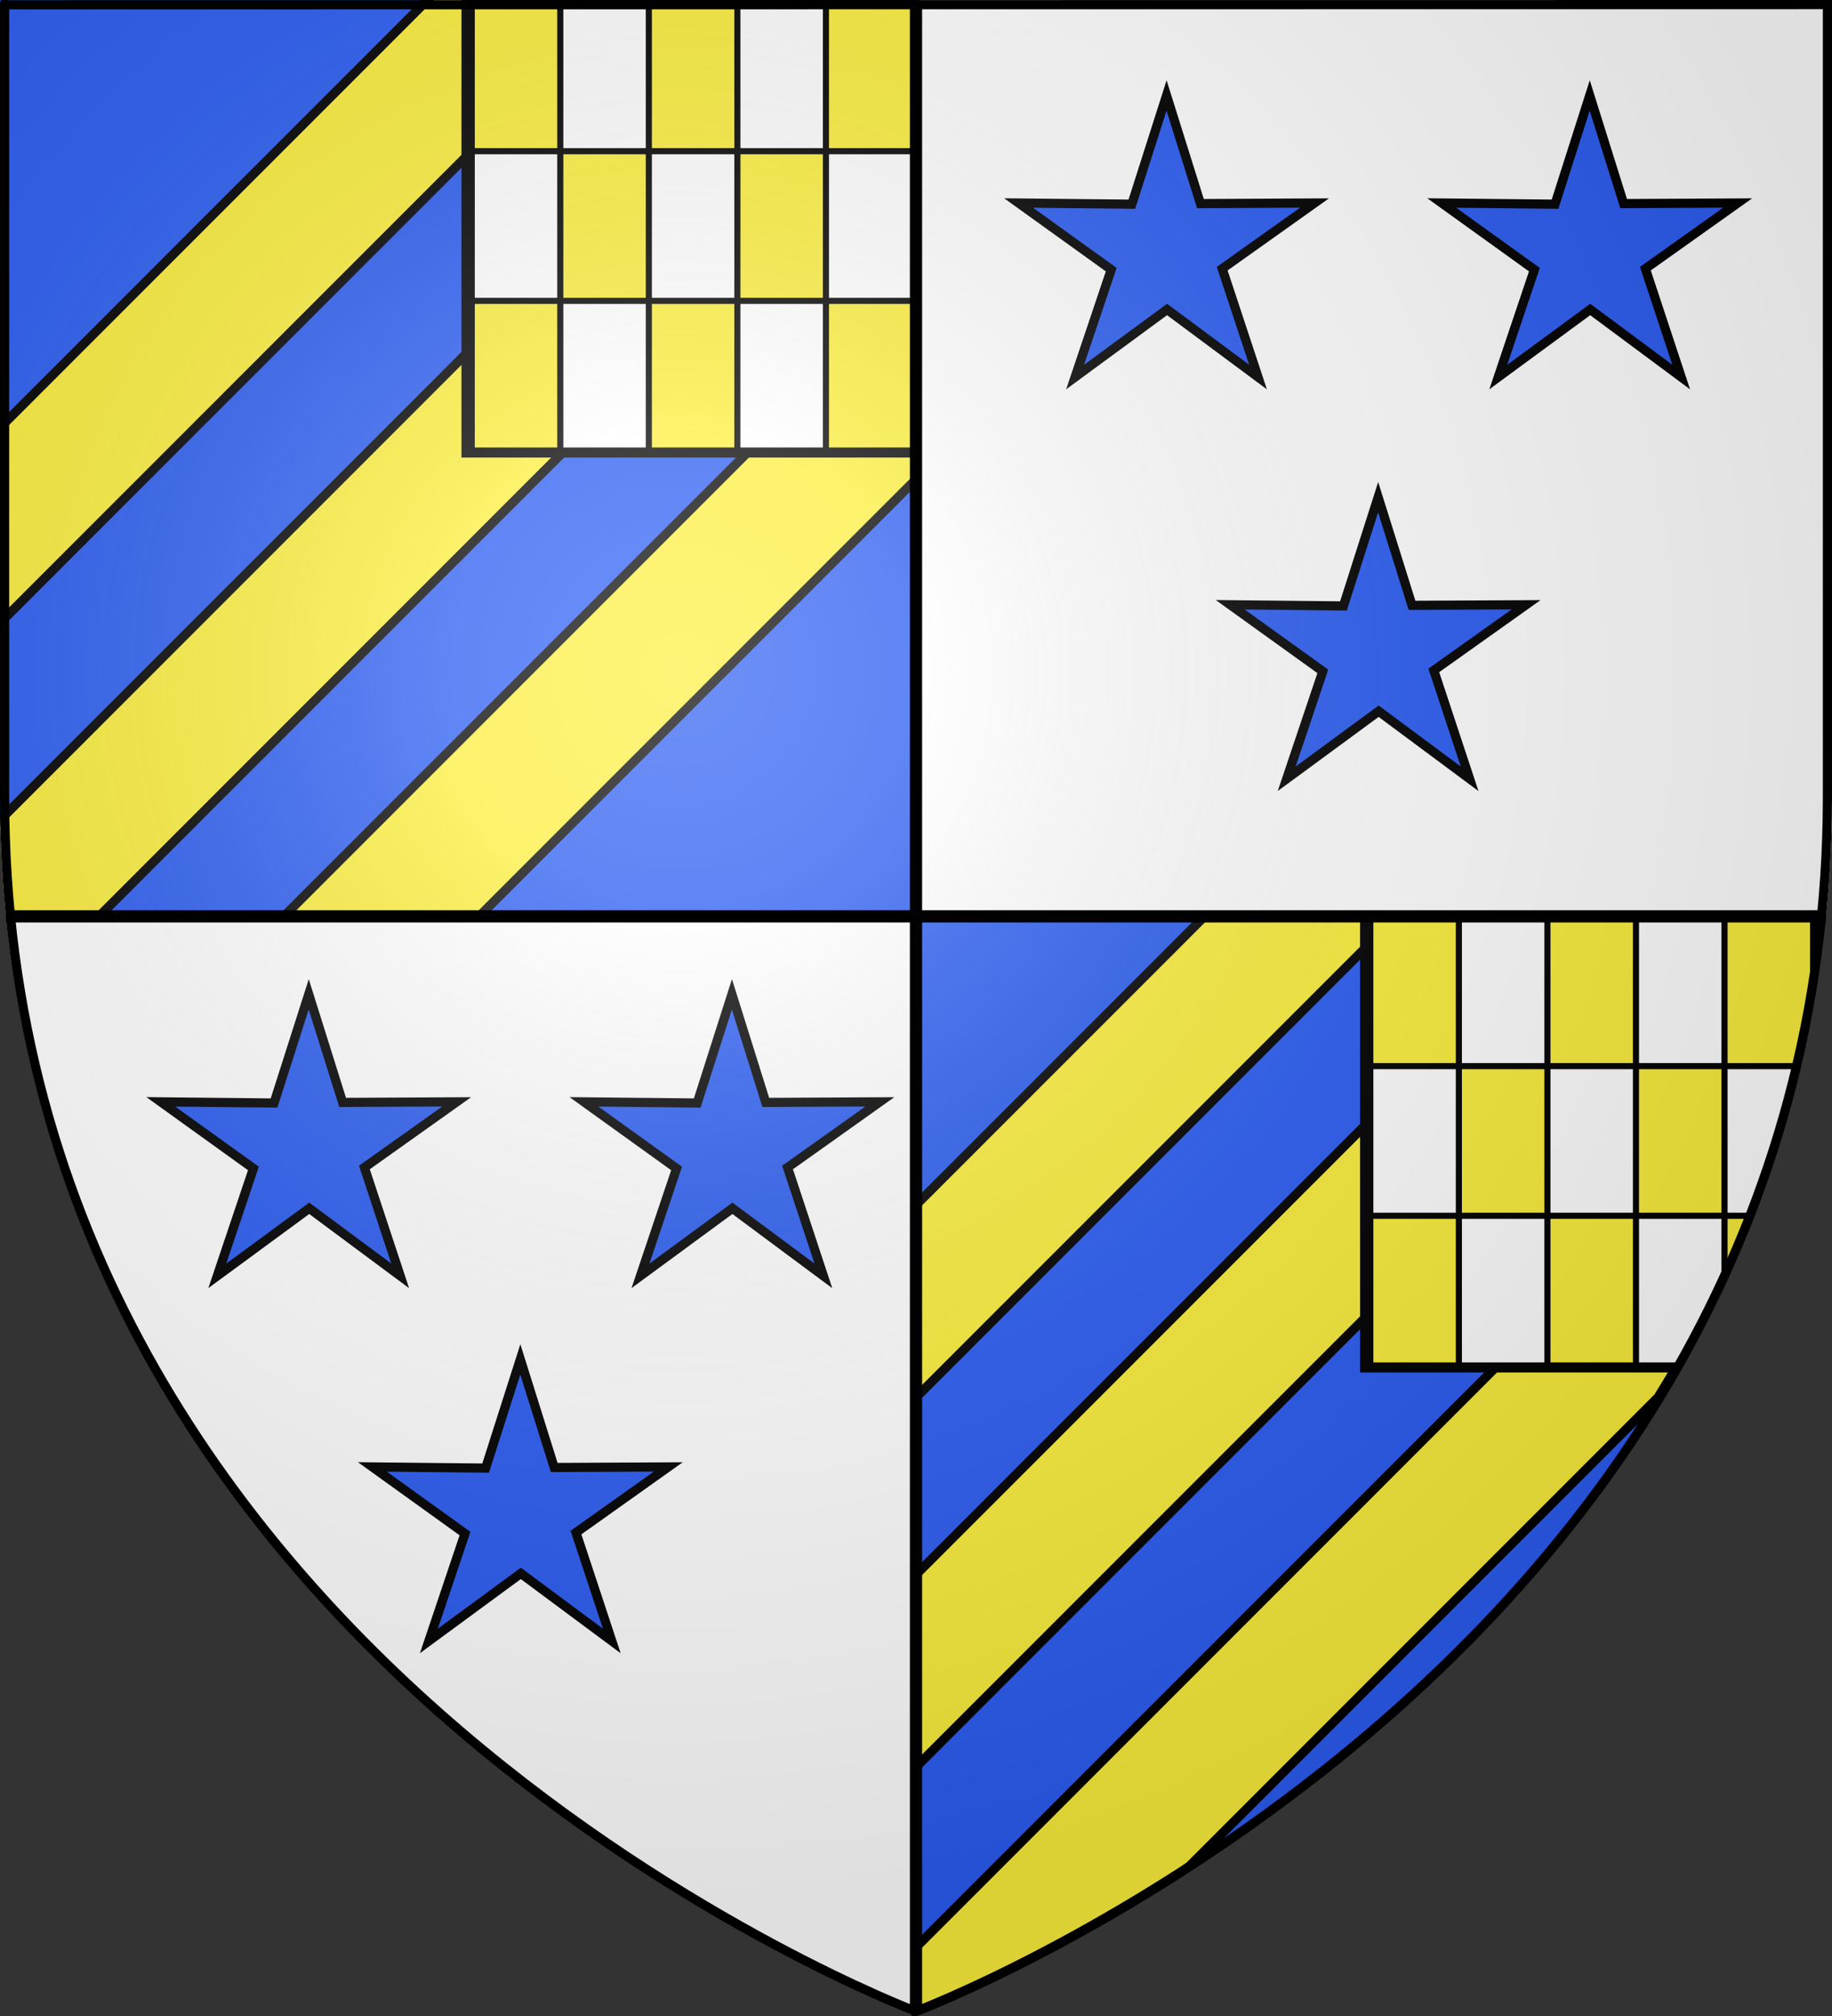 <?xml version="1.0" encoding="UTF-8" standalone="no"?>
<svg
   xmlns:dc="http://purl.org/dc/elements/1.1/"
   xmlns:cc="http://creativecommons.org/ns#"
   xmlns:rdf="http://www.w3.org/1999/02/22-rdf-syntax-ns#"
   xmlns:svg="http://www.w3.org/2000/svg"
   xmlns="http://www.w3.org/2000/svg"
   xmlns:xlink="http://www.w3.org/1999/xlink"
   xmlns:sodipodi="http://sodipodi.sourceforge.net/DTD/sodipodi-0.dtd"
   xmlns:inkscape="http://www.inkscape.org/namespaces/inkscape"
   height="660"
   width="600"
   version="1.0"
   id="svg2"
   sodipodi:version="0.32"
   inkscape:version="0.46"
   sodipodi:docname="Blason ville fr Eperlecques.svg"
   sodipodi:docbase=""
   inkscape:export-filename="/Users/olivier/Desktop/Blason Rouge/Blason_Vide_3D.png"
   inkscape:export-xdpi="144"
   inkscape:export-ydpi="144"
   inkscape:output_extension="org.inkscape.output.svg.inkscape">
  <rect width="100%" height="100%" fill="#333333" stroke="none"/>
  <sodipodi:namedview
     inkscape:window-height="1177"
     inkscape:window-width="1920"
     inkscape:pageshadow="2"
     inkscape:pageopacity="0.0"
     guidetolerance="10.0"
     gridtolerance="10.0"
     objecttolerance="10.0"
     borderopacity="1.0"
     bordercolor="#666666"
     pagecolor="#ffffff"
     id="base"
     showgrid="false"
     height="660px"
     inkscape:zoom="1"
     inkscape:cx="344.20691"
     inkscape:cy="304.24582"
     inkscape:window-x="-4"
     inkscape:window-y="-4"
     inkscape:current-layer="layer4"
     showguides="true"
     inkscape:guide-bbox="true" />
  <defs
     id="defs6">
    <linearGradient
       id="linearGradient2893">
      <stop
         style="stop-color:white;stop-opacity:0.314;"
         offset="0"
         id="stop2895" />
      <stop
         id="stop2897"
         offset="0.19"
         style="stop-color:white;stop-opacity:0.251;" />
      <stop
         style="stop-color:#6b6b6b;stop-opacity:0.125;"
         offset="0.6"
         id="stop2901" />
      <stop
         style="stop-color:black;stop-opacity:0.125;"
         offset="1"
         id="stop2899" />
    </linearGradient>
    <radialGradient
       inkscape:collect="always"
       xlink:href="#linearGradient2893"
       id="radialGradient3163"
       gradientUnits="userSpaceOnUse"
       gradientTransform="matrix(1.353,0,0,1.349,-77.629,-85.747)"
       cx="221.445"
       cy="226.331"
       fx="221.445"
       fy="226.331"
       r="300" />
    <clipPath
       clipPathUnits="userSpaceOnUse"
       id="clipPath4294">
      <path
         style="fill:#2b5df2;fill-opacity:1;fill-rule:evenodd;stroke:none;stroke-width:1px;stroke-linecap:butt;stroke-linejoin:miter;stroke-opacity:1;display:inline"
         d="M 5.704,0.468 L 5.704,358.968 C 5.704,358.968 276.178,257.012 301.704,0.468 L 5.704,0.468 z"
         id="path4296" />
    </clipPath>
    <clipPath
       clipPathUnits="userSpaceOnUse"
       id="clipPath4306">
      <path
         style="fill:#2b5df2;fill-opacity:1;fill-rule:evenodd;stroke:none;stroke-width:1px;stroke-linecap:butt;stroke-linejoin:miter;stroke-opacity:1;display:inline"
         d="M -6.1999024e-14,6.1999024e-14 L -184.152,184.152 C -193.754,193.754 -202.6,203.551 -210.755,213.509 L 0,424.264 L 212.132,212.132 L -6.1999024e-14,6.1999024e-14 z"
         id="path4308" />
    </clipPath>
    <clipPath
       clipPathUnits="userSpaceOnUse"
       id="clipPath4310">
      <path
         style="fill:#2b5df2;fill-opacity:1;fill-rule:evenodd;stroke:none;stroke-width:1px;stroke-linecap:butt;stroke-linejoin:miter;stroke-opacity:1;display:inline"
         d="M -6.1999024e-14,6.1999024e-14 L -184.152,184.152 C -193.754,193.754 -202.6,203.551 -210.755,213.509 L 0,424.264 L 212.132,212.132 L -6.1999024e-14,6.1999024e-14 z"
         id="path4312" />
    </clipPath>
    <clipPath
       clipPathUnits="userSpaceOnUse"
       id="clipPath4314">
      <path
         style="fill:#2b5df2;fill-opacity:1;fill-rule:evenodd;stroke:none;stroke-width:1px;stroke-linecap:butt;stroke-linejoin:miter;stroke-opacity:1;display:inline"
         d="M -6.1999024e-14,6.1999024e-14 L -184.152,184.152 C -193.754,193.754 -202.6,203.551 -210.755,213.509 L 0,424.264 L 212.132,212.132 L -6.1999024e-14,6.1999024e-14 z"
         id="path4316" />
    </clipPath>
  </defs>
  <g
     inkscape:groupmode="layer"
     id="layer3"
     inkscape:label="Fond écu"
     style="display:inline"
     sodipodi:insensitive="true">
    <path
       style="fill:#2b5df2;fill-opacity:1;fill-rule:evenodd;stroke:none;stroke-width:1px;stroke-linecap:butt;stroke-linejoin:miter;stroke-opacity:1;display:inline"
       d="M 0,8.7679863e-14 L 0,260.43 C 0,274.01 0.672,287.192 1.947,300 L 300,300 L 300,8.7679863e-14 L 0,8.7679863e-14 z"
       id="path3161" />
    <path
       style="fill:#2b5df2;fill-opacity:1;fill-rule:evenodd;stroke:none;stroke-width:1px;stroke-linecap:butt;stroke-linejoin:miter;stroke-opacity:1;display:inline"
       d="M 300,300 L 300,658.5 C 300,658.5 570.474,556.543 596,300 L 300,300 z"
       id="path5127" />
    <path
       style="fill:#ffffff;fill-opacity:1;fill-rule:evenodd;stroke:none;stroke-width:1px;stroke-linecap:butt;stroke-linejoin:miter;stroke-opacity:1;display:inline"
       d="M 300,300 L 300,660 C 300,660 27.698,557.617 2,300 L 300,300 z"
       id="path6098" />
    <path
       style="fill:#ffffff;fill-opacity:1;fill-rule:evenodd;stroke:none;stroke-width:1px;stroke-linecap:butt;stroke-linejoin:miter;stroke-opacity:1;display:inline"
       d="M 600,-2.8175379e-14 L 600,260.43 C 600,274.01 599.328,287.192 598.053,300 L 300,300 L 300,-2.8175379e-14 L 600,-2.8175379e-14 z"
       id="path6100" />
  </g>
  <g
     inkscape:groupmode="layer"
     id="layer4"
     inkscape:label="Meubles"
     style="display:inline">
    <g
       id="g3336"
       transform="translate(2.343,0)"
       style="stroke-width:3;stroke-miterlimit:4;stroke-dasharray:none">
      <path
         transform="translate(-52.326,-10.69)"
         d="M 432.042,41.945 L 443.14,77.344 L 480.504,77.154 L 450.267,98.648 L 461.993,134.125 L 432.207,112.009 L 402.091,134.125 L 413.92,98.962 L 383.58,77.154 L 420.677,77.538 L 432.042,41.945 z"
         inkscape:randomized="0"
         inkscape:rounded="0"
         inkscape:flatsided="false"
         sodipodi:arg2="-0.95111863"
         sodipodi:arg1="-1.5707963"
         sodipodi:r2="19.109447"
         sodipodi:r1="50.95586"
         sodipodi:cy="92.900375"
         sodipodi:cx="432.04224"
         sodipodi:sides="5"
         id="path3327"
         style="fill:#2b5df2;fill-opacity:1;stroke:#000000;stroke-width:3;stroke-linecap:square;stroke-linejoin:miter;stroke-miterlimit:4;stroke-dasharray:none;stroke-dashoffset:0;stroke-opacity:1;display:inline"
         sodipodi:type="star" />
      <path
         transform="translate(86.267,-10.69)"
         d="M 432.042,41.945 L 443.14,77.344 L 480.504,77.154 L 450.267,98.648 L 461.993,134.125 L 432.207,112.009 L 402.091,134.125 L 413.92,98.962 L 383.58,77.154 L 420.677,77.538 L 432.042,41.945 z"
         inkscape:randomized="0"
         inkscape:rounded="0"
         inkscape:flatsided="false"
         sodipodi:arg2="-0.95111863"
         sodipodi:arg1="-1.5707963"
         sodipodi:r2="19.109447"
         sodipodi:r1="50.95586"
         sodipodi:cy="92.900375"
         sodipodi:cx="432.04224"
         sodipodi:sides="5"
         id="path3332"
         style="fill:#2b5df2;fill-opacity:1;stroke:#000000;stroke-width:3;stroke-linecap:square;stroke-linejoin:miter;stroke-miterlimit:4;stroke-dasharray:none;stroke-dashoffset:0;stroke-opacity:1;display:inline"
         sodipodi:type="star" />
    </g>
    <path
       sodipodi:type="star"
       style="fill:#2b5df2;fill-opacity:1;stroke:#000000;stroke-width:3;stroke-linecap:square;stroke-linejoin:miter;stroke-miterlimit:4;stroke-dasharray:none;stroke-dashoffset:0;stroke-opacity:1;display:inline"
       id="path3334"
       sodipodi:sides="5"
       sodipodi:cx="432.04224"
       sodipodi:cy="92.900375"
       sodipodi:r1="50.95586"
       sodipodi:r2="19.109447"
       sodipodi:arg1="-1.5707963"
       sodipodi:arg2="-0.95111863"
       inkscape:flatsided="false"
       inkscape:rounded="0"
       inkscape:randomized="0"
       d="M 432.042,41.945 L 443.14,77.344 L 480.504,77.154 L 450.267,98.648 L 461.993,134.125 L 432.207,112.009 L 402.091,134.125 L 413.92,98.962 L 383.58,77.154 L 420.677,77.538 L 432.042,41.945 z"
       transform="translate(19.314,120.831)" />
    <g
       style="stroke-width:3;stroke-miterlimit:4;stroke-dasharray:none;display:inline"
       id="g3340"
       transform="translate(-278.6,294.257)">
      <path
         transform="translate(-52.326,-10.69)"
         d="M 432.042,41.945 L 443.14,77.344 L 480.504,77.154 L 450.267,98.648 L 461.993,134.125 L 432.207,112.009 L 402.091,134.125 L 413.92,98.962 L 383.58,77.154 L 420.677,77.538 L 432.042,41.945 z"
         inkscape:randomized="0"
         inkscape:rounded="0"
         inkscape:flatsided="false"
         sodipodi:arg2="-0.95111863"
         sodipodi:arg1="-1.5707963"
         sodipodi:r2="19.109447"
         sodipodi:r1="50.95586"
         sodipodi:cy="92.900375"
         sodipodi:cx="432.04224"
         sodipodi:sides="5"
         id="path3342"
         style="fill:#2b5df2;fill-opacity:1;stroke:#000000;stroke-width:3;stroke-linecap:square;stroke-linejoin:miter;stroke-miterlimit:4;stroke-dasharray:none;stroke-dashoffset:0;stroke-opacity:1;display:inline"
         sodipodi:type="star" />
      <path
         transform="translate(86.267,-10.69)"
         d="M 432.042,41.945 L 443.14,77.344 L 480.504,77.154 L 450.267,98.648 L 461.993,134.125 L 432.207,112.009 L 402.091,134.125 L 413.92,98.962 L 383.58,77.154 L 420.677,77.538 L 432.042,41.945 z"
         inkscape:randomized="0"
         inkscape:rounded="0"
         inkscape:flatsided="false"
         sodipodi:arg2="-0.95111863"
         sodipodi:arg1="-1.5707963"
         sodipodi:r2="19.109447"
         sodipodi:r1="50.95586"
         sodipodi:cy="92.900375"
         sodipodi:cx="432.04224"
         sodipodi:sides="5"
         id="path3344"
         style="fill:#2b5df2;fill-opacity:1;stroke:#000000;stroke-width:3;stroke-linecap:square;stroke-linejoin:miter;stroke-miterlimit:4;stroke-dasharray:none;stroke-dashoffset:0;stroke-opacity:1;display:inline"
         sodipodi:type="star" />
    </g>
    <path
       sodipodi:type="star"
       style="fill:#2b5df2;fill-opacity:1;stroke:#000000;stroke-width:3;stroke-linecap:square;stroke-linejoin:miter;stroke-miterlimit:4;stroke-dasharray:none;stroke-dashoffset:0;stroke-opacity:1;display:inline"
       id="path3346"
       sodipodi:sides="5"
       sodipodi:cx="432.04224"
       sodipodi:cy="92.900375"
       sodipodi:r1="50.95586"
       sodipodi:r2="19.109447"
       sodipodi:arg1="-1.5707963"
       sodipodi:arg2="-0.95111863"
       inkscape:flatsided="false"
       inkscape:rounded="0"
       inkscape:randomized="0"
       d="M 432.042,41.945 L 443.14,77.344 L 480.504,77.154 L 450.267,98.648 L 461.993,134.125 L 432.207,112.009 L 402.091,134.125 L 413.92,98.962 L 383.58,77.154 L 420.677,77.538 L 432.042,41.945 z"
       transform="translate(-261.63,403.088)" />
    <path
       style="fill:#fcef3c;fill-opacity:1;stroke:#000000;stroke-width:3;stroke-linecap:square;stroke-linejoin:miter;stroke-miterlimit:4;stroke-dasharray:none;stroke-dashoffset:0;stroke-opacity:1"
       d="M 578.5,300 L 515.5,300 L 300,515.5 L 300,578.5 L 578.5,300 z"
       id="path4281" />
    <path
       style="fill:#fcef3c;fill-opacity:1;stroke:#000000;stroke-width:3;stroke-linecap:square;stroke-linejoin:miter;stroke-miterlimit:4;stroke-dasharray:none;stroke-dashoffset:0;stroke-opacity:1;display:inline"
       d="M 543.031,457.469 C 545.195,453.905 547.399,450.387 549.469,446.719 C 552.845,440.737 556.117,434.607 559.219,428.344 C 562.321,422.081 565.266,415.672 568.062,409.125 C 570.859,402.578 573.478,395.897 575.938,389.062 C 578.397,382.228 580.69,375.251 582.781,368.125 C 584.519,362.205 586.037,356.123 587.5,350 L 300,637.5 L 300,658.5 C 300,658.5 304.211,656.914 311.656,653.625 C 315.379,651.981 319.918,649.912 325.125,647.406 C 330.332,644.901 336.217,641.954 342.656,638.562 C 349.095,635.171 356.08,631.335 363.5,627.031 C 370.92,622.727 378.789,617.961 386.938,612.719 C 387.785,612.174 388.709,611.493 389.562,610.938 L 543.031,457.469 z"
       id="path4274" />
    <path
       style="fill:#fcef3c;fill-opacity:1;stroke:#000000;stroke-width:3;stroke-linecap:square;stroke-linejoin:miter;stroke-miterlimit:4;stroke-dasharray:none;stroke-dashoffset:0;stroke-opacity:1;display:inline"
       d="M 457.5,300 L 394.5,300 L 300,394.5 L 300,457.5 L 457.5,300 z"
       id="path4288" />
    <g
       style="display:inline"
       id="g4178"
       transform="translate(294.296,299.532)"
       clip-path="url(#clipPath4294)">
      <rect
         y="1.297"
         x="152.635"
         height="147"
         width="147"
         id="rect4180"
         style="fill:#2b5df2;fill-opacity:1;stroke:#000000;stroke-width:3;stroke-linecap:square;stroke-linejoin:miter;stroke-miterlimit:4;stroke-dasharray:none;stroke-dashoffset:0;stroke-opacity:1" />
      <rect
         y="0.75"
         x="270.75"
         height="48.5"
         width="28.5"
         id="rect4182"
         style="fill:#fcef3c;fill-opacity:1;stroke:#000000;stroke-width:1.5;stroke-linecap:square;stroke-linejoin:miter;stroke-miterlimit:4;stroke-dasharray:none;stroke-dashoffset:0;stroke-opacity:1;display:inline" />
      <rect
         y="0.75"
         x="241.75"
         height="48.5"
         width="28.5"
         id="rect4184"
         style="fill:#ffffff;fill-opacity:1;stroke:#000000;stroke-width:1.5;stroke-linecap:square;stroke-linejoin:miter;stroke-miterlimit:4;stroke-dasharray:none;stroke-dashoffset:0;stroke-opacity:1;display:inline" />
      <rect
         y="0.75"
         x="212.75"
         height="48.5"
         width="28.5"
         id="rect4186"
         style="fill:#fcef3c;fill-opacity:1;stroke:#000000;stroke-width:1.5;stroke-linecap:square;stroke-linejoin:miter;stroke-miterlimit:4;stroke-dasharray:none;stroke-dashoffset:0;stroke-opacity:1;display:inline" />
      <rect
         y="0.75"
         x="183.75"
         height="48.5"
         width="28.5"
         id="rect4188"
         style="fill:#ffffff;fill-opacity:1;stroke:#000000;stroke-width:1.5;stroke-linecap:square;stroke-linejoin:miter;stroke-miterlimit:4;stroke-dasharray:none;stroke-dashoffset:0;stroke-opacity:1;display:inline" />
      <rect
         y="0.75"
         x="154.75"
         height="48.5"
         width="28.5"
         id="rect4190"
         style="fill:#fcef3c;fill-opacity:1;stroke:#000000;stroke-width:1.5;stroke-linecap:square;stroke-linejoin:miter;stroke-miterlimit:4;stroke-dasharray:none;stroke-dashoffset:0;stroke-opacity:1;display:inline" />
      <rect
         y="49.75"
         x="270.75"
         height="48.5"
         width="28.5"
         id="rect4192"
         style="fill:#ffffff;fill-opacity:1;stroke:#000000;stroke-width:1.5;stroke-linecap:square;stroke-linejoin:miter;stroke-miterlimit:4;stroke-dasharray:none;stroke-dashoffset:0;stroke-opacity:1;display:inline" />
      <rect
         y="49.75"
         x="241.75"
         height="48.5"
         width="28.5"
         id="rect4194"
         style="fill:#fcef3c;fill-opacity:1;stroke:#000000;stroke-width:1.5;stroke-linecap:square;stroke-linejoin:miter;stroke-miterlimit:4;stroke-dasharray:none;stroke-dashoffset:0;stroke-opacity:1;display:inline" />
      <rect
         y="49.75"
         x="212.75"
         height="48.5"
         width="28.5"
         id="rect4196"
         style="fill:#ffffff;fill-opacity:1;stroke:#000000;stroke-width:1.5;stroke-linecap:square;stroke-linejoin:miter;stroke-miterlimit:4;stroke-dasharray:none;stroke-dashoffset:0;stroke-opacity:1;display:inline" />
      <rect
         y="49.75"
         x="183.75"
         height="48.5"
         width="28.5"
         id="rect4198"
         style="fill:#fcef3c;fill-opacity:1;stroke:#000000;stroke-width:1.5;stroke-linecap:square;stroke-linejoin:miter;stroke-miterlimit:4;stroke-dasharray:none;stroke-dashoffset:0;stroke-opacity:1;display:inline" />
      <rect
         y="49.75"
         x="154.75"
         height="48.5"
         width="28.5"
         id="rect4200"
         style="fill:#ffffff;fill-opacity:1;stroke:#000000;stroke-width:1.5;stroke-linecap:square;stroke-linejoin:miter;stroke-miterlimit:4;stroke-dasharray:none;stroke-dashoffset:0;stroke-opacity:1;display:inline" />
      <rect
         y="98.75"
         x="270.75"
         height="48.5"
         width="28.5"
         id="rect4202"
         style="fill:#fcef3c;fill-opacity:1;stroke:#000000;stroke-width:1.5;stroke-linecap:square;stroke-linejoin:miter;stroke-miterlimit:4;stroke-dasharray:none;stroke-dashoffset:0;stroke-opacity:1;display:inline" />
      <rect
         y="98.75"
         x="241.75"
         height="48.5"
         width="28.5"
         id="rect4204"
         style="fill:#ffffff;fill-opacity:1;stroke:#000000;stroke-width:1.5;stroke-linecap:square;stroke-linejoin:miter;stroke-miterlimit:4;stroke-dasharray:none;stroke-dashoffset:0;stroke-opacity:1;display:inline" />
      <rect
         y="98.75"
         x="212.75"
         height="48.5"
         width="28.5"
         id="rect4206"
         style="fill:#fcef3c;fill-opacity:1;stroke:#000000;stroke-width:1.5;stroke-linecap:square;stroke-linejoin:miter;stroke-miterlimit:4;stroke-dasharray:none;stroke-dashoffset:0;stroke-opacity:1;display:inline" />
      <rect
         y="98.75"
         x="183.75"
         height="48.5"
         width="28.5"
         id="rect4208"
         style="fill:#ffffff;fill-opacity:1;stroke:#000000;stroke-width:1.5;stroke-linecap:square;stroke-linejoin:miter;stroke-miterlimit:4;stroke-dasharray:none;stroke-dashoffset:0;stroke-opacity:1;display:inline" />
      <rect
         y="98.75"
         x="154.75"
         height="48.5"
         width="28.5"
         id="rect4210"
         style="fill:#fcef3c;fill-opacity:1;stroke:#000000;stroke-width:1.5;stroke-linecap:square;stroke-linejoin:miter;stroke-miterlimit:4;stroke-dasharray:none;stroke-dashoffset:0;stroke-opacity:1;display:inline" />
    </g>
    <rect
       style="fill:#fcef3c;fill-opacity:1;stroke:#000000;stroke-width:3;stroke-linecap:square;stroke-linejoin:miter;stroke-miterlimit:4;stroke-dasharray:none;stroke-dashoffset:0;stroke-opacity:1"
       id="rect4298"
       width="829.726"
       height="45.229"
       x="-418.045"
       y="189.871"
       transform="matrix(0.707,-0.707,0.707,0.707,0,0)"
       clip-path="url(#clipPath4314)" />
    <rect
       style="fill:#fcef3c;fill-opacity:1;stroke:#000000;stroke-width:3;stroke-linecap:square;stroke-linejoin:miter;stroke-miterlimit:4;stroke-dasharray:none;stroke-dashoffset:0;stroke-opacity:1;display:inline"
       id="rect4300"
       width="829.726"
       height="45.229"
       x="-426.177"
       y="99.008"
       transform="matrix(0.707,-0.707,0.707,0.707,0,0)"
       clip-path="url(#clipPath4310)" />
    <rect
       style="fill:#fcef3c;fill-opacity:1;stroke:#000000;stroke-width:3;stroke-linecap:square;stroke-linejoin:miter;stroke-miterlimit:4;stroke-dasharray:none;stroke-dashoffset:0;stroke-opacity:1;display:inline"
       id="rect4302"
       width="829.726"
       height="45.229"
       x="-394.357"
       y="277.906"
       transform="matrix(0.707,-0.707,0.707,0.707,0,0)"
       clip-path="url(#clipPath4306)" />
    <g
       id="g4160">
      <rect
         y="1.297"
         x="152.635"
         height="147"
         width="147"
         id="rect3348"
         style="fill:#2b5df2;fill-opacity:1;stroke:#000000;stroke-width:3;stroke-linecap:square;stroke-linejoin:miter;stroke-miterlimit:4;stroke-dasharray:none;stroke-dashoffset:0;stroke-opacity:1" />
      <rect
         y="0.75"
         x="270.75"
         height="48.5"
         width="28.5"
         id="rect4130"
         style="fill:#fcef3c;fill-opacity:1;stroke:#000000;stroke-width:1.5;stroke-linecap:square;stroke-linejoin:miter;stroke-miterlimit:4;stroke-dasharray:none;stroke-dashoffset:0;stroke-opacity:1;display:inline" />
      <rect
         y="0.75"
         x="241.75"
         height="48.5"
         width="28.5"
         id="rect4132"
         style="fill:#ffffff;fill-opacity:1;stroke:#000000;stroke-width:1.5;stroke-linecap:square;stroke-linejoin:miter;stroke-miterlimit:4;stroke-dasharray:none;stroke-dashoffset:0;stroke-opacity:1;display:inline" />
      <rect
         y="0.75"
         x="212.75"
         height="48.5"
         width="28.5"
         id="rect4134"
         style="fill:#fcef3c;fill-opacity:1;stroke:#000000;stroke-width:1.5;stroke-linecap:square;stroke-linejoin:miter;stroke-miterlimit:4;stroke-dasharray:none;stroke-dashoffset:0;stroke-opacity:1;display:inline" />
      <rect
         y="0.75"
         x="183.75"
         height="48.5"
         width="28.5"
         id="rect4136"
         style="fill:#ffffff;fill-opacity:1;stroke:#000000;stroke-width:1.5;stroke-linecap:square;stroke-linejoin:miter;stroke-miterlimit:4;stroke-dasharray:none;stroke-dashoffset:0;stroke-opacity:1;display:inline" />
      <rect
         y="0.75"
         x="154.75"
         height="48.5"
         width="28.5"
         id="rect4138"
         style="fill:#fcef3c;fill-opacity:1;stroke:#000000;stroke-width:1.5;stroke-linecap:square;stroke-linejoin:miter;stroke-miterlimit:4;stroke-dasharray:none;stroke-dashoffset:0;stroke-opacity:1;display:inline" />
      <rect
         y="49.75"
         x="270.75"
         height="48.5"
         width="28.5"
         id="rect4140"
         style="fill:#ffffff;fill-opacity:1;stroke:#000000;stroke-width:1.5;stroke-linecap:square;stroke-linejoin:miter;stroke-miterlimit:4;stroke-dasharray:none;stroke-dashoffset:0;stroke-opacity:1;display:inline" />
      <rect
         y="49.75"
         x="241.75"
         height="48.5"
         width="28.5"
         id="rect4142"
         style="fill:#fcef3c;fill-opacity:1;stroke:#000000;stroke-width:1.5;stroke-linecap:square;stroke-linejoin:miter;stroke-miterlimit:4;stroke-dasharray:none;stroke-dashoffset:0;stroke-opacity:1;display:inline" />
      <rect
         y="49.75"
         x="212.75"
         height="48.5"
         width="28.5"
         id="rect4144"
         style="fill:#ffffff;fill-opacity:1;stroke:#000000;stroke-width:1.5;stroke-linecap:square;stroke-linejoin:miter;stroke-miterlimit:4;stroke-dasharray:none;stroke-dashoffset:0;stroke-opacity:1;display:inline" />
      <rect
         y="49.75"
         x="183.75"
         height="48.5"
         width="28.5"
         id="rect4146"
         style="fill:#fcef3c;fill-opacity:1;stroke:#000000;stroke-width:1.5;stroke-linecap:square;stroke-linejoin:miter;stroke-miterlimit:4;stroke-dasharray:none;stroke-dashoffset:0;stroke-opacity:1;display:inline" />
      <rect
         y="49.75"
         x="154.75"
         height="48.5"
         width="28.5"
         id="rect4148"
         style="fill:#ffffff;fill-opacity:1;stroke:#000000;stroke-width:1.5;stroke-linecap:square;stroke-linejoin:miter;stroke-miterlimit:4;stroke-dasharray:none;stroke-dashoffset:0;stroke-opacity:1;display:inline" />
      <rect
         y="98.75"
         x="270.75"
         height="48.5"
         width="28.5"
         id="rect4150"
         style="fill:#fcef3c;fill-opacity:1;stroke:#000000;stroke-width:1.5;stroke-linecap:square;stroke-linejoin:miter;stroke-miterlimit:4;stroke-dasharray:none;stroke-dashoffset:0;stroke-opacity:1;display:inline" />
      <rect
         y="98.75"
         x="241.75"
         height="48.5"
         width="28.5"
         id="rect4152"
         style="fill:#ffffff;fill-opacity:1;stroke:#000000;stroke-width:1.5;stroke-linecap:square;stroke-linejoin:miter;stroke-miterlimit:4;stroke-dasharray:none;stroke-dashoffset:0;stroke-opacity:1;display:inline" />
      <rect
         y="98.75"
         x="212.75"
         height="48.5"
         width="28.5"
         id="rect4154"
         style="fill:#fcef3c;fill-opacity:1;stroke:#000000;stroke-width:1.5;stroke-linecap:square;stroke-linejoin:miter;stroke-miterlimit:4;stroke-dasharray:none;stroke-dashoffset:0;stroke-opacity:1;display:inline" />
      <rect
         y="98.75"
         x="183.75"
         height="48.5"
         width="28.5"
         id="rect4156"
         style="fill:#ffffff;fill-opacity:1;stroke:#000000;stroke-width:1.5;stroke-linecap:square;stroke-linejoin:miter;stroke-miterlimit:4;stroke-dasharray:none;stroke-dashoffset:0;stroke-opacity:1;display:inline" />
      <rect
         y="98.75"
         x="154.75"
         height="48.5"
         width="28.5"
         id="rect4158"
         style="fill:#fcef3c;fill-opacity:1;stroke:#000000;stroke-width:1.5;stroke-linecap:square;stroke-linejoin:miter;stroke-miterlimit:4;stroke-dasharray:none;stroke-dashoffset:0;stroke-opacity:1;display:inline" />
    </g>
  </g>
  <g
     inkscape:groupmode="layer"
     id="layer2"
     inkscape:label="Reflet final"
     sodipodi:insensitive="true"
     style="display:inline">
    <path
       sodipodi:nodetypes="cccccc"
       d="M 300,658.5 C 300,658.5 598.5,546.18 598.5,260.728 C 598.5,-24.723 598.5,2.176 598.5,2.176 L 1.5,2.176 L 1.5,260.728 C 1.5,546.18 300,658.5 300,658.5 z "
       style="opacity:1;fill:url(#radialGradient3163);fill-opacity:1;fill-rule:evenodd;stroke:none;stroke-width:1px;stroke-linecap:butt;stroke-linejoin:miter;stroke-opacity:1"
       id="path2875"
       inkscape:export-xdpi="144"
       inkscape:export-ydpi="144" />
  </g>
  <g
     inkscape:groupmode="layer"
     id="layer1"
     inkscape:label="Contour final"
     style="display:inline"
     sodipodi:insensitive="true">
    <rect
       style="fill:#000000;fill-opacity:1;stroke:none;stroke-width:15;stroke-linecap:round;stroke-linejoin:round;stroke-miterlimit:4;stroke-dasharray:none;display:inline"
       id="rect7071"
       width="4"
       height="656"
       x="298"
       y="2" />
    <rect
       style="fill:#000000;fill-opacity:1;stroke:none;stroke-width:15;stroke-linecap:round;stroke-linejoin:round;stroke-miterlimit:4;stroke-dasharray:none;display:inline"
       id="rect7073"
       width="4"
       height="596"
       x="298"
       y="-598"
       transform="matrix(0,1,-1,0,0,0)" />
    <path
       sodipodi:nodetypes="cccccc"
       d="M 300,658.5 C 300,658.5 1.5,546.18 1.5,260.728 C 1.5,-24.723 1.5,1.558 1.5,1.558 L 598.5,1.499 L 598.5,260.728 C 598.5,546.18 300,658.5 300,658.5 z"
       style="opacity:1;fill:none;fill-opacity:1;fill-rule:evenodd;stroke:#000000;stroke-width:3;stroke-linecap:butt;stroke-linejoin:miter;stroke-miterlimit:4;stroke-dasharray:none;stroke-opacity:1"
       id="path1411"
       inkscape:export-xdpi="144"
       inkscape:export-ydpi="144" />
  </g>
</svg>
